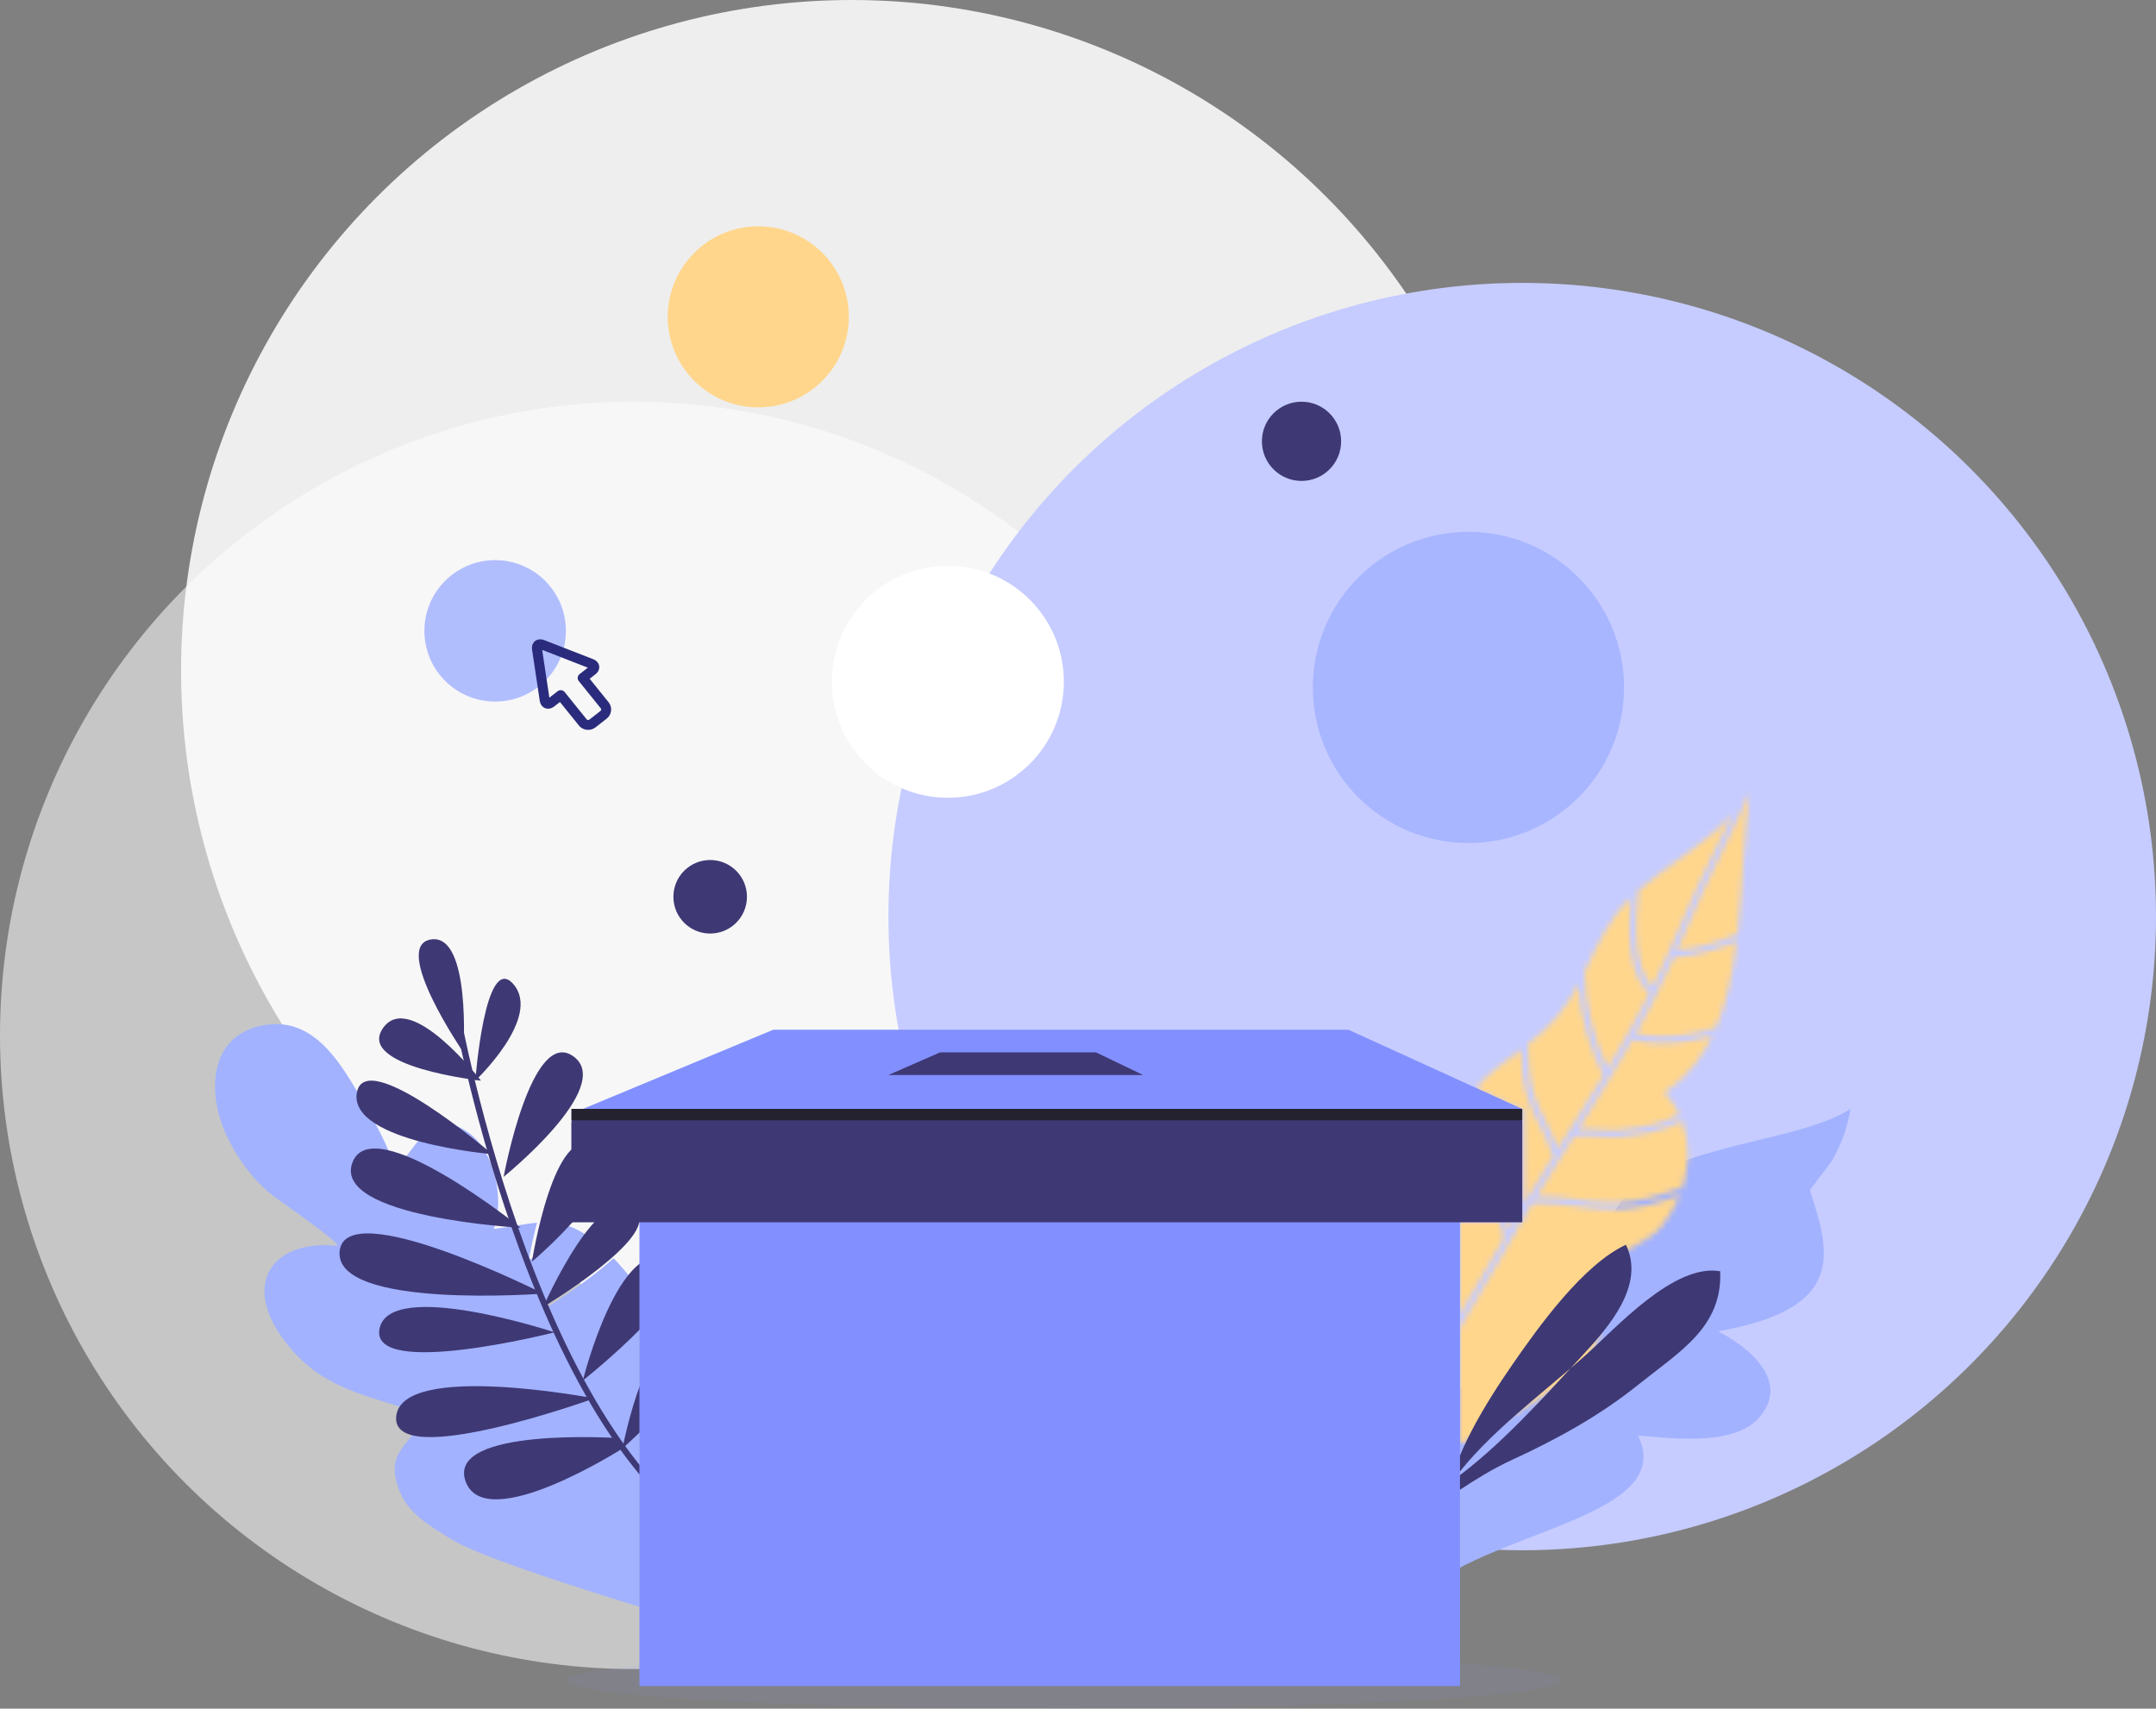 <svg xmlns="http://www.w3.org/2000/svg" xmlns:xlink="http://www.w3.org/1999/xlink" viewBox="0 0 381 302">
    <rect x="0" y="0" width="381" height="302" fill="#808080" stroke="none"/>
    <defs>
        <path id="prefix__a" d="M0 116.325V95.683c2.984-5.059 5.92-10.145 8.736-15.052l.072-.117c.43-.767.87-1.533 1.312-2.296l.68-1.195h.538v-.912c.477-.807.954-1.612 1.432-2.416.49-.043.99-.062 1.504-.062 1.98 0 4.129.281 6.241.56 2.053.268 4.177.548 6.11.567h.18c4.702 0 8.318-1.165 12.018-2.493.19-.477.37-.962.525-1.457-3.927 1.422-7.65 2.755-12.52 2.755h-.202c-1.862-.012-3.939-.287-5.956-.558-2.148-.279-4.356-.566-6.42-.566-.239 0-.49.005-.728.013 2.148-3.546 4.332-7.048 6.492-10.469l.036-.053c.549-.156 1.193-.21 1.885-.21.776 0 1.624.07 2.447.14.847.072 1.719.145 2.542.145.358 0 .728-.015 1.062-.05 2.888-.289 7.626-.77 11.23-2.875-.143-.378-.298-.742-.465-1.106-2.888 1.737-6.862 2.391-10.884 2.797-.287.03-.597.042-.92.042-.775 0-1.634-.074-2.47-.143-.847-.07-1.718-.143-2.542-.143-.358 0-.704.013-1.026.045 3.234-5.147 6.504-10.412 9.572-15.825.405.118.847.218 1.3.302 1.206.217 2.542.325 3.95.325 2.877 0 6.04-.447 8.88-1.33.227-.482.453-.978.656-1.483-2.948 1.062-6.432 1.618-9.547 1.618-1.707 0-3.306-.167-4.655-.507.955-1.695 1.874-3.404 2.77-5.134 1.395-2.727 2.696-5.51 3.95-8.288 4.272-.404 7.769-1.423 11.11-2.833.012-.053.012-.104.024-.156-1.336 10.937-4.248 21.272-12.734 26.752 2.805 3.184 4.07 7.05 4.07 10.95 0 .517-.012 1.033-.06 1.548-.334 4.046-1.981 8.039-4.595 11.259-2.124 2.606-6.54 4.039-9.201 6.401-.62.552-1.146 1.156-1.516 1.837-.835 1.508-1.098 2.65-1.11 3.648 0 1.88.955 3.24.955 5.536 0 .457-.036.952-.131 1.495C23.356 104 11.23 110.024 0 116.325zm0-23.002v-16.3h7.017c.466 1.143.74 2.223.633 3.093-2.47 4.313-5.036 8.76-7.65 13.207zM8.688 78.3c-.095-.416-.226-.843-.394-1.276h1.122c-.12.2-.226.402-.346.604-.12.222-.25.451-.382.672zm2.65-4.547V56.845H10.12l-7.34-3.443c2.22-2.753 5.073-4.66 8.033-6.916.047 2.894.262 5.873 1.312 8.975.55 1.594 1.325 3.121 2.065 4.601.812 1.627 1.67 3.312 2.172 5.026l.346-.105c-1.802 2.882-3.604 5.81-5.37 8.769zm5.943-9.673c-.537-1.573-1.289-3.086-2.017-4.55-.728-1.444-1.48-2.933-1.993-4.453-1.11-3.26-1.241-6.32-1.277-9.504 1.766-1.398 3.545-2.97 5.251-4.966 1.468-1.72 2.626-3.625 3.664-5.613.382 5.42 1.91 11.055 4.452 16.097-2.017 3.336-4.07 6.619-6.099 9.854l-.107.034.036.075-.191.3c-.573.904-1.146 1.812-1.719 2.726zm8.82-14.207c-2.602-5.401-4.022-11.447-4.082-17.098 2.196-4.55 4.2-9.335 8.259-13.24l.035-.04-.035.04-.048.046c-.62 6.379-.406 13.586 3.222 17.034-.227.457-.453.926-.692 1.386-2.077 4.033-4.332 7.989-6.66 11.872zm7.912-14.393c-3.27-3.485-3.186-10.86-2.458-17.122l-.43.38c5.24-4.72 12.376-8.516 17.102-13.949-.274.584-.56 1.152-.823 1.693-.502.998-.955 1.936-1.349 2.771-.573 1.275-1.23 2.588-1.862 3.858-.764 1.52-1.54 3.088-2.243 4.677-.74 1.666-1.468 3.338-2.196 5.02-1.814 4.178-3.688 8.47-5.74 12.672zm4.332-6.486c.86-1.919 1.695-3.825 2.507-5.714.728-1.676 1.456-3.348 2.195-5.013.693-1.557 1.468-3.118 2.22-4.624.633-1.282 1.301-2.604 1.886-3.898.37-.815.835-1.75 1.325-2.736.99-1.997 2.052-4.16 2.816-6.189-1.205 7.207-1.253 16.362-2.232 25.229-3.544 1.57-6.766 2.51-10.717 2.945z"/>
    </defs>
    <g fill="none" fill-rule="evenodd">
        <circle cx="150.5" cy="118.5" r="118.5" fill="#FFF" opacity=".861"/>
        <circle cx="112" cy="183" r="112" fill="#FFF" opacity=".549"/>
        <circle cx="269" cy="162" r="112" fill="#C6CCFF"/>
        <path fill="#8290FF" d="M276 297.001c0 2.76-39.393 4.999-87.998 4.999-48.6 0-88.002-2.24-88.002-4.999 0-2.76 39.402-5.001 88.002-5.001 48.605 0 87.998 2.24 87.998 5.001" opacity=".072"/>
        <path fill="#A2B2FF" d="M327 196c-12.159 7.934-47.983 5.784-42.14 28.012-16.565-1.47-21.362 5.262-19.58 20.824-.19-1.676-6.068-.247-6.888.305-1.377.912-2.98 3.73-3.728 5.222-2.351 4.755-2.446 10.036-2.838 15.234-.463 6.198-1.496 12.379-2.826 18.403 9.927-13.334 47.911-14.89 40.466-30.28 5.914.467 16.826 1.935 21.314-3.084 5.747-6.428-1.65-12.5-7.184-15.336 22.74-3.993 19.866-13.835 16.232-24.948l3.788-5.014c1.698-2.82 2.92-6.194 3.384-9.338"/>
        <g transform="translate(258 139)">
            <mask id="prefix__b" fill="#fff">
                <use xlink:href="#prefix__a"/>
            </mask>
            <path fill="#FFD68C" d="M0 116.325L51.437 116.325 51.437 0 0 0z" mask="url(#prefix__b)"/>
        </g>
        <path fill="#3E3874" d="M255.752 265.902c.407-7.886 7.123-18.363 11.552-24.777 4.62-6.68 12.486-17.64 20.028-21.125 3.447 7.21-3.053 14.548-7.806 19.692-6.919 7.493-14.509 15.951-22.685 21.899 5.986-8.207 15.778-15.283 23.451-22.154 5.328-4.774 15.563-16.165 23.691-14.752.42 9.894-7.134 14.167-14.473 20.054-6.871 5.519-14.341 9.612-22.35 13.304-6.823 3.142-11.947 7.507-18.16 10.957l6.752-3.098"/>
        <path fill="#EEF2FF" d="M269 186v-.002c.388-.3.776-.608 1.163-.93v.008c-.387.316-.775.623-1.163.924m9.941-11.62v-.02c.376-.734.729-1.474 1.093-2.226v.003c-.364.756-.717 1.505-1.093 2.243m27.58-7.815l.14-1.23-.14 1.23m-18.32-7.856c.258-.258.529-.512.799-.765-.27.253-.54.507-.8.765m17.639-14.868c0-.006.012-.013.012-.02 1.21-1.433 2.268-2.982 3.09-4.695-.822 1.717-1.88 3.273-3.102 4.715m3.02-4.013L309 139c-.047.264-.082.528-.13.792 0 .012-.011.024-.011.036"/>
        <path fill="#A2B2FF" d="M113 284c-13.374-4.118-28.709-9.151-33.028-11.82-3.87-2.392-8.013-4.596-9.605-9.274-.431-1.266-.618-2.312-.618-3.216.002-3.726 3.162-5.055 5.36-9.518-9.817-3.76-18.482-4.114-25.405-13.976-2.04-2.906-2.969-5.605-2.973-7.931-.012-4.936 4.136-8.195 10.653-8.195.677 0 1.378.034 2.104.106.015.003.03.003.042.003.074 0 .108-.024.108-.071-.003-.742-9.07-7.115-10.71-8.269-3.892-2.74-7.054-7.136-9.006-11.401-1.208-2.641-1.922-5.603-1.922-8.405 0-5.394 2.644-10.194 9.493-10.96.445-.05.88-.073 1.304-.073 8.173 0 12.554 8.934 16.24 15.278 1.743 2.997 3.748 6.826 4.784 10.234 3.441-3.094 5.062-7.968 8.758-7.968 1.117 0 2.422.443 4.023 1.515 3.53 2.363 5.429 7.708 5.431 12.412.001 1.72-.25 3.353-.77 4.725 2.994-.343 5.4-.894 7.637-1.092-.987 3.752-1.492 6.8-1.492 6.8s3.473-2.75 6.897-6.273c1.035.348 2.107.866 3.258 1.61-4.031 5.296-7.417 13.115-7.417 13.115s7.337-4.463 12.286-8.974c1.631 1.696 3.191 3.61 4.568 5.53V284"/>
        <path fill="#3E3874" d="M131.597 275C94.811 260.678 80.142 179.01 80 178.188l1.086-.188c.146.816 14.696 81.88 50.914 95.981l-.403 1.019"/>
        <path fill="#2E3054" d="M118 264.643c.02.357.67-19.482 9.573-19.642 8.903-.154-9.552 19.999-9.552 19.999l-.021-.357"/>
        <path fill="#3E3874" d="M110 256s4.582-23.96 12.244-20.694C129.908 238.568 110 256 110 256M103 244s6.445-26.074 15.664-21.45C125.644 226.05 103 244 103 244M94 223s3.933-25.163 11.283-20.4C112.634 207.366 94 223 94 223M96 231s10.24-23.41 16.443-16.835C116.613 218.592 96 231 96 231M89 208s4.898-26.633 12.33-21.292C108.758 192.048 89 208 89 208M84 191s1.695-22.926 6.744-17.031C95.79 179.858 84 191 84 191M81.888 186s-12.869-18.818-5.733-19.956C83.29 164.908 81.888 186 81.888 186"/>
        <path fill="#3E3874" d="M85 191s-22.13-2.408-17.314-9.295C72.5 174.823 85 191 85 191M87 204s-25.258-2.146-23.951-10.784C64.364 184.574 87 204 87 204M92 217s-33.213-1.797-29.746-11.467C65.718 195.862 92 217 92 217M96 228.638s-36.856 2.847-35.985-7.432C60.888 210.931 96 228.638 96 228.638M105 247.156s-34.081-6.56-34.983 3.205c-.904 9.76 34.983-3.205 34.983-3.205M98 235.484s-29.108-9.638-30.927-.654c-1.815 8.984 30.927.654 30.927.654M109.157 254.17s-30.371-1.99-26.877 7.662c3.493 9.647 27.72-5.814 27.72-5.814l-.843-1.848"/>
        <path fill="#8290FF" d="M113 298L258 298 258 203 113 203zM269 196L103 196 136.64 182 238.289 182 269 196"/>
        <path fill="#3E3874" d="M202 190L157 190 166.12 186 193.674 186 202 190M101 216L269 216 269 196 101 196z"/>
        <path fill="#3E3874" d="M269 216L101 216 101 196 269 196 101 196 101 198.353 269 198.353 269 216"/>
        <path fill="#24222E" d="M101 198L269 198 269 196 101 196z"/>
        <path fill="#A2B2FF" d="M100 111.5c0 6.903-5.596 12.5-12.5 12.5-6.903 0-12.5-5.597-12.5-12.5S80.597 99 87.5 99c6.904 0 12.5 5.597 12.5 12.5M287 121.5c0 15.189-12.316 27.5-27.498 27.5C244.308 149 232 136.689 232 121.5S244.308 94 259.502 94C274.684 94 287 106.311 287 121.5" opacity=".822"/>
        <path fill="#FFF" d="M188 120.5c0 11.322-9.18 20.5-20.499 20.5-11.326 0-20.501-9.178-20.501-20.5s9.175-20.5 20.501-20.5C178.82 100 188 109.178 188 120.5"/>
        <path fill="#2A2B7C" d="M99.09 121.985c.261 0 .519.112.692.329l3.891 4.828c.09.111.215.124.265.124l.204-.071 1.97-1.538c.143-.11.167-.323.055-.462l-3.891-4.828c-.145-.182-.213-.41-.185-.639.026-.23.144-.438.327-.58l1.464-1.143-8.07-3.143 1.27 8.452 1.463-1.142c.162-.126.355-.187.546-.187zm4.848 7.015c-.646 0-1.247-.284-1.646-.78l-3.343-4.15-1.016.793c-.335.262-.708.401-1.077.401-.754 0-1.344-.559-1.472-1.392l-1.36-9.058c-.08-.52.041-.993.34-1.335.414-.473 1.113-.613 1.806-.343l8.649 3.368c.596.232.983.672 1.064 1.208.082.536-.161 1.068-.663 1.463l-1.017.793 3.344 4.149c.718.891.567 2.192-.34 2.9l-1.969 1.538c-.367.287-.83.445-1.3.445z"/>
        <path fill="#3E3874" d="M237 78c0 3.866-3.135 7-7 7-3.866 0-7-3.134-7-7 0-3.865 3.134-7 7-7 3.865 0 7 3.135 7 7M132 158.5c0 3.589-2.911 6.5-6.5 6.5-3.59 0-6.5-2.911-6.5-6.5s2.91-6.5 6.5-6.5c3.589 0 6.5 2.911 6.5 6.5"/>
        <path fill="#FFD68C" d="M134 72c-8.835 0-16-7.164-16-16s7.165-16 16-16 16 7.164 16 16-7.165 16-16 16"/>
    </g>
</svg>
